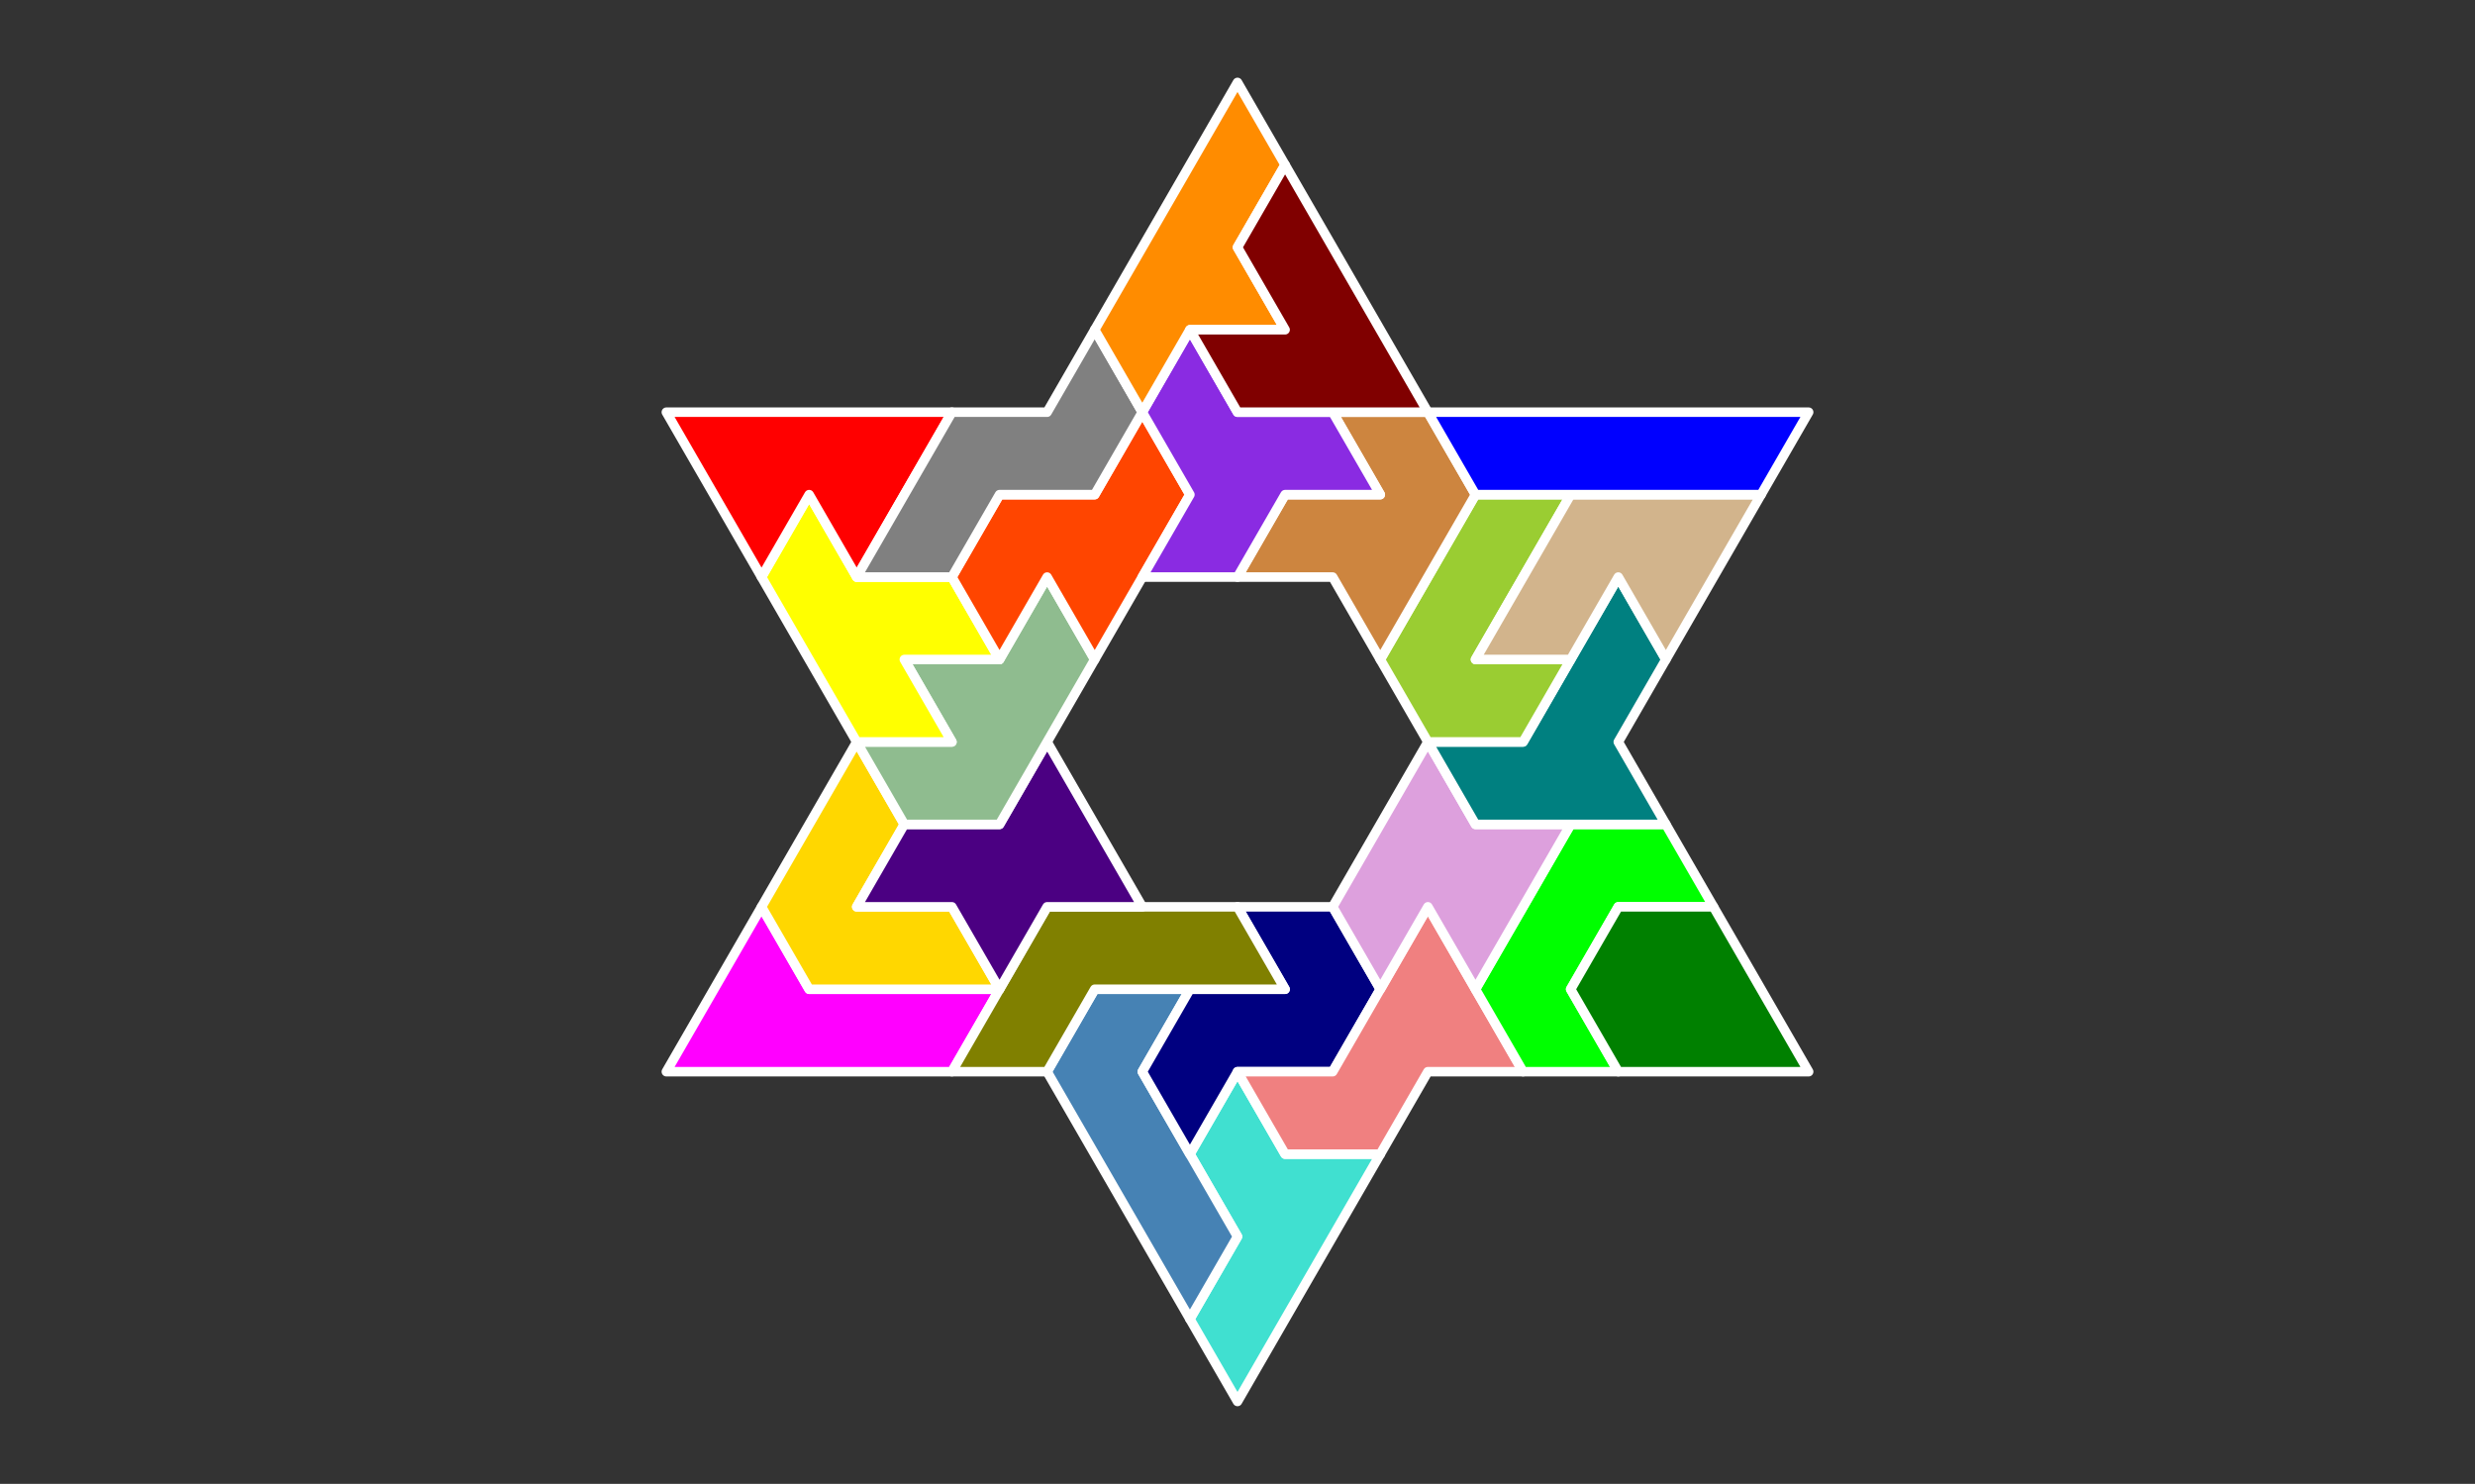 <?xml version="1.0" standalone="no"?>
<!-- Created by Polyform Puzzler (http://puzzler.sourceforge.net/) -->
<svg width="260.0" height="155.885" viewBox="0 0 260.0 155.885"
     xmlns="http://www.w3.org/2000/svg"
     xmlns:xlink="http://www.w3.org/1999/xlink">
<rect x="0" y="0" width="260.0" height="155.885" fill="#333333" stroke="none"/>
<g>
<polygon fill="turquoise" stroke="white"
         stroke-width="1" stroke-linejoin="round"
         points="125.000,138.564 130.000,147.224 145.000,121.244 135.000,121.244 130.000,112.583 125.000,121.244 130.000,129.904">
<desc>H7</desc>
</polygon>
<polygon fill="steelblue" stroke="white"
         stroke-width="1" stroke-linejoin="round"
         points="120.000,129.904 125.000,138.564 130.000,129.904 120.000,112.583 125.000,103.923 115.000,103.923 110.000,112.583">
<desc>L7</desc>
</polygon>
<polygon fill="navy" stroke="white"
         stroke-width="1" stroke-linejoin="round"
         points="120.000,112.583 125.000,121.244 130.000,112.583 140.000,112.583 145.000,103.923 140.000,95.263 130.000,95.263 135.000,103.923 125.000,103.923">
<desc>S7</desc>
</polygon>
<polygon fill="lightcoral" stroke="white"
         stroke-width="1" stroke-linejoin="round"
         points="130.000,112.583 135.000,121.244 145.000,121.244 150.000,112.583 160.000,112.583 150.000,95.263 140.000,112.583">
<desc>Q7</desc>
</polygon>
<polygon fill="magenta" stroke="white"
         stroke-width="1" stroke-linejoin="round"
         points="70.000,112.583 100.000,112.583 105.000,103.923 85.000,103.923 80.000,95.263">
<desc>P7</desc>
</polygon>
<polygon fill="olive" stroke="white"
         stroke-width="1" stroke-linejoin="round"
         points="100.000,112.583 110.000,112.583 115.000,103.923 135.000,103.923 130.000,95.263 110.000,95.263">
<desc>R7</desc>
</polygon>
<polygon fill="lime" stroke="white"
         stroke-width="1" stroke-linejoin="round"
         points="155.000,103.923 160.000,112.583 170.000,112.583 165.000,103.923 170.000,95.263 180.000,95.263 175.000,86.603 165.000,86.603">
<desc>C7</desc>
</polygon>
<polygon fill="green" stroke="white"
         stroke-width="1" stroke-linejoin="round"
         points="165.000,103.923 170.000,112.583 190.000,112.583 180.000,95.263 170.000,95.263">
<desc>D7</desc>
</polygon>
<polygon fill="gold" stroke="white"
         stroke-width="1" stroke-linejoin="round"
         points="80.000,95.263 85.000,103.923 105.000,103.923 100.000,95.263 90.000,95.263 95.000,86.603 90.000,77.942">
<desc>V7</desc>
</polygon>
<polygon fill="indigo" stroke="white"
         stroke-width="1" stroke-linejoin="round"
         points="100.000,95.263 105.000,103.923 110.000,95.263 120.000,95.263 110.000,77.942 105.000,86.603 95.000,86.603 90.000,95.263">
<desc>X7</desc>
</polygon>
<polygon fill="plum" stroke="white"
         stroke-width="1" stroke-linejoin="round"
         points="140.000,95.263 145.000,103.923 150.000,95.263 155.000,103.923 165.000,86.603 155.000,86.603 150.000,77.942">
<desc>B7</desc>
</polygon>
<polygon fill="darkseagreen" stroke="white"
         stroke-width="1" stroke-linejoin="round"
         points="90.000,77.942 95.000,86.603 105.000,86.603 115.000,69.282 110.000,60.622 105.000,69.282 95.000,69.282 100.000,77.942">
<desc>F7</desc>
</polygon>
<polygon fill="teal" stroke="white"
         stroke-width="1" stroke-linejoin="round"
         points="150.000,77.942 155.000,86.603 175.000,86.603 170.000,77.942 175.000,69.282 170.000,60.622 160.000,77.942">
<desc>T7</desc>
</polygon>
<polygon fill="yellow" stroke="white"
         stroke-width="1" stroke-linejoin="round"
         points="85.000,69.282 90.000,77.942 100.000,77.942 95.000,69.282 105.000,69.282 100.000,60.622 90.000,60.622 85.000,51.962 80.000,60.622">
<desc>Y7</desc>
</polygon>
<polygon fill="yellowgreen" stroke="white"
         stroke-width="1" stroke-linejoin="round"
         points="145.000,69.282 150.000,77.942 160.000,77.942 165.000,69.282 155.000,69.282 165.000,51.962 155.000,51.962">
<desc>J7</desc>
</polygon>
<polygon fill="orangered" stroke="white"
         stroke-width="1" stroke-linejoin="round"
         points="100.000,60.622 105.000,69.282 110.000,60.622 115.000,69.282 125.000,51.962 120.000,43.301 115.000,51.962 105.000,51.962">
<desc>Z7</desc>
</polygon>
<polygon fill="peru" stroke="white"
         stroke-width="1" stroke-linejoin="round"
         points="140.000,60.622 145.000,69.282 155.000,51.962 150.000,43.301 140.000,43.301 145.000,51.962 135.000,51.962 130.000,60.622">
<desc>A7</desc>
</polygon>
<polygon fill="tan" stroke="white"
         stroke-width="1" stroke-linejoin="round"
         points="155.000,69.282 165.000,69.282 170.000,60.622 175.000,69.282 185.000,51.962 165.000,51.962">
<desc>U7</desc>
</polygon>
<polygon fill="red" stroke="white"
         stroke-width="1" stroke-linejoin="round"
         points="75.000,51.962 80.000,60.622 85.000,51.962 90.000,60.622 100.000,43.301 70.000,43.301">
<desc>M7</desc>
</polygon>
<polygon fill="gray" stroke="white"
         stroke-width="1" stroke-linejoin="round"
         points="90.000,60.622 100.000,60.622 105.000,51.962 115.000,51.962 120.000,43.301 115.000,34.641 110.000,43.301 100.000,43.301">
<desc>N7</desc>
</polygon>
<polygon fill="blueviolet" stroke="white"
         stroke-width="1" stroke-linejoin="round"
         points="120.000,60.622 130.000,60.622 135.000,51.962 145.000,51.962 140.000,43.301 130.000,43.301 125.000,34.641 120.000,43.301 125.000,51.962">
<desc>W7</desc>
</polygon>
<polygon fill="blue" stroke="white"
         stroke-width="1" stroke-linejoin="round"
         points="150.000,43.301 155.000,51.962 185.000,51.962 190.000,43.301">
<desc>I7</desc>
</polygon>
<polygon fill="darkorange" stroke="white"
         stroke-width="1" stroke-linejoin="round"
         points="115.000,34.641 120.000,43.301 125.000,34.641 135.000,34.641 130.000,25.981 135.000,17.321 130.000,8.660">
<desc>E7</desc>
</polygon>
<polygon fill="maroon" stroke="white"
         stroke-width="1" stroke-linejoin="round"
         points="125.000,34.641 130.000,43.301 150.000,43.301 135.000,17.321 130.000,25.981 135.000,34.641">
<desc>G7</desc>
</polygon>
</g>
</svg>
